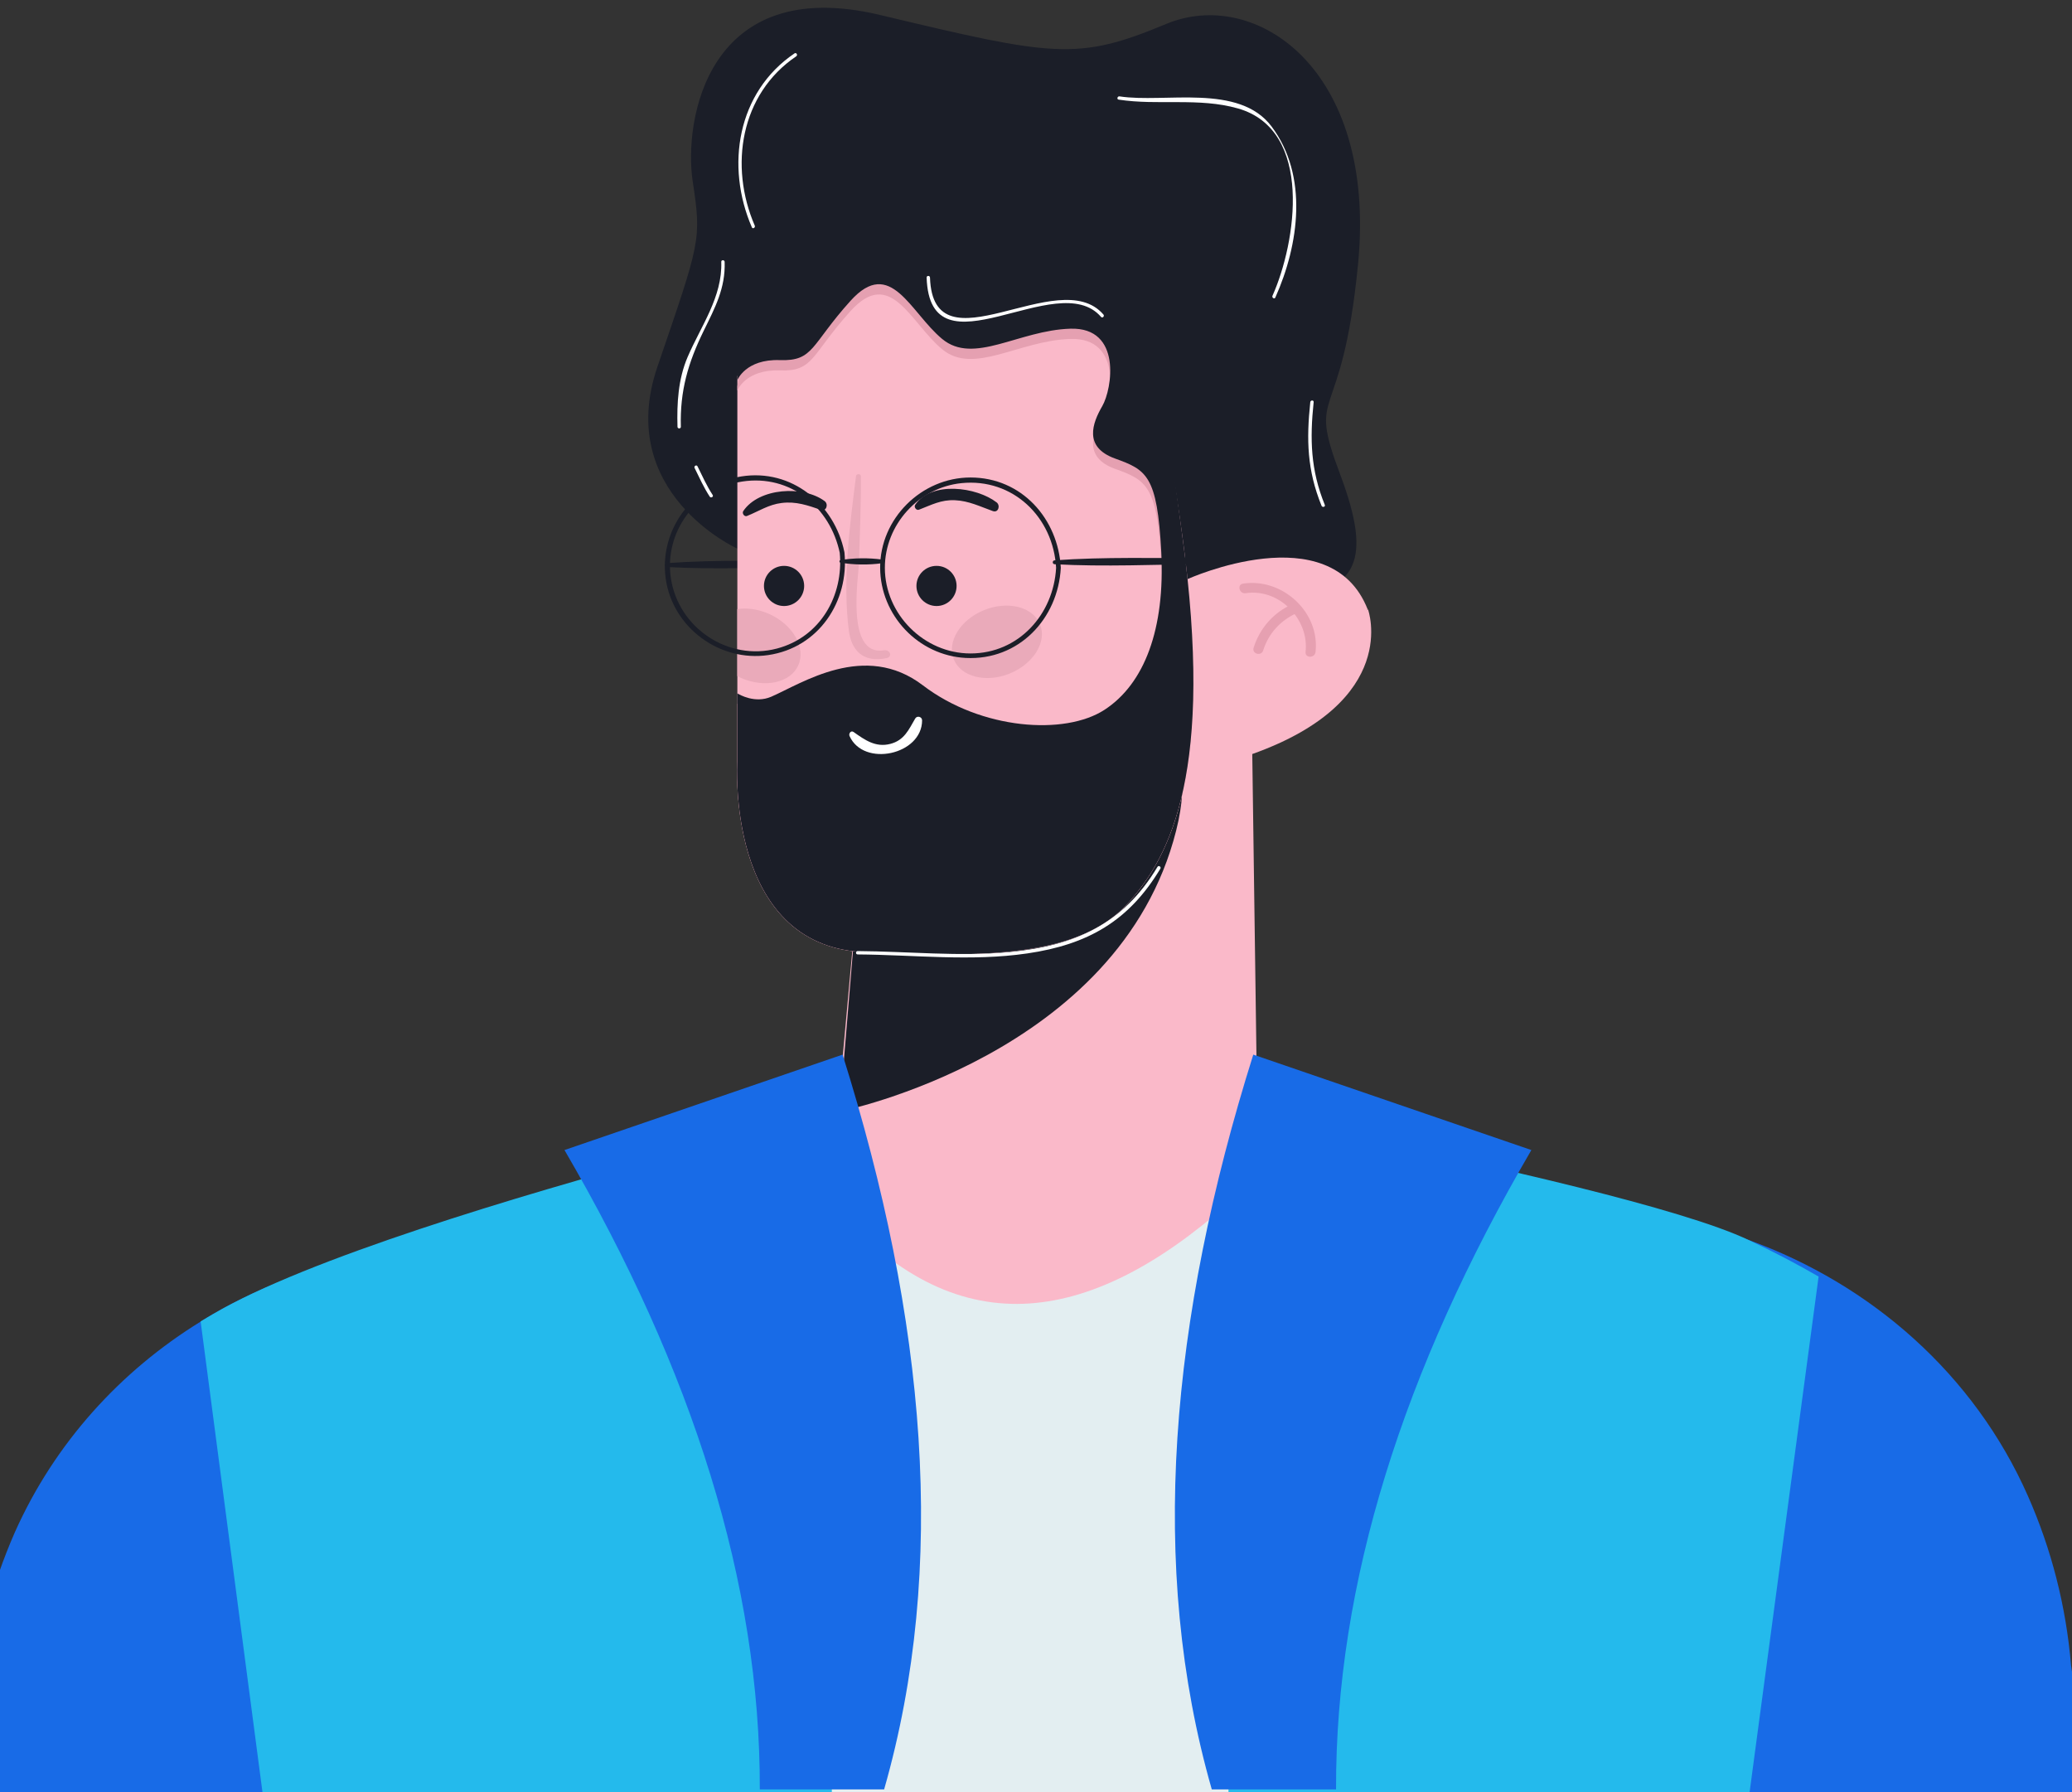 <svg width="37" height="32" viewBox="0 0 37 32" fill="none" xmlns="http://www.w3.org/2000/svg">
<rect x="0" y="0" width="37" height="32" fill="#333333" stroke="none"/>
<path d="M7.634 22.271L6.467 32H-0.743L-0.504 30.387C-0.417 29.325 -0.151 28.306 0.267 27.356C0.975 25.772 2.146 24.483 3.583 23.598V23.596C3.656 23.549 3.731 23.509 3.804 23.464C4.959 22.798 6.266 22.382 7.634 22.271Z" fill="#186BE7"/>
<path d="M37.318 32H30.087L28.845 21.62C29.665 21.688 30.467 21.864 31.225 22.141C33.413 22.932 35.252 24.537 36.212 26.71C36.63 27.654 36.894 28.675 36.983 29.736L37.318 32Z" fill="#186BE7"/>
<path d="M32.475 22.794L31.243 32H4.687L3.583 23.598V23.596C3.656 23.549 3.731 23.509 3.804 23.464C5.47 22.481 9.253 21.351 11.955 20.618C13.861 20.101 15.828 19.845 17.804 19.854L19.905 19.863C21.372 19.87 22.833 20.024 24.27 20.322C26.595 20.803 30.044 21.576 31.224 22.141C31.676 22.353 32.094 22.573 32.475 22.794Z" fill="#24BAEC"/>
<path d="M24.429 10.882C24.429 10.882 25.025 12.515 22.362 13.464L22.547 26.81L14.648 23.27L15.349 15.555L18.38 14.253L19.102 12.947C19.102 12.947 20.151 11.594 20.278 11.461C20.404 11.327 21.527 10.34 21.527 10.34L23.939 11.068L24.429 10.882Z" fill="#FAB9C9"/>
<path d="M21.002 14.834C21.497 12.87 20.217 12.943 18.781 13.53L18.381 14.252L15.569 15.461L15.271 16.507L14.993 19.848C14.993 19.848 19.989 18.846 21.002 14.834Z" fill="#1B1E28"/>
<path d="M13.162 9.794C13.162 9.794 10.97 8.801 11.74 6.548C12.509 4.295 12.529 4.295 12.369 3.233C12.209 2.171 12.617 -0.473 15.719 0.268C18.821 1.009 19.241 1.089 20.824 0.428C22.407 -0.233 24.591 1.209 24.251 4.715C23.961 7.695 23.329 6.871 23.93 8.467C24.53 10.063 24.177 10.462 23.125 10.714C20.686 11.296 19.502 10.134 19.502 10.079C19.502 10.025 19.021 8.803 18.721 8.642C18.42 8.482 15.675 7.721 15.615 7.801C15.555 7.881 14.649 9.138 14.649 9.138L13.162 9.794Z" fill="#1B1E28"/>
<path d="M11.91 10.125C12.8 10.173 13.703 10.13 14.596 10.121C14.665 10.121 14.666 10.012 14.596 10.013C13.703 10.02 12.8 9.991 11.91 10.055C11.865 10.058 11.864 10.123 11.91 10.125Z" fill="#1B1E28"/>
<path d="M13.167 6.718V13.6C13.167 13.6 12.952 16.868 15.405 16.999C17.858 17.13 19.337 17.008 20.133 16.137C20.928 15.267 21.677 13.712 21.115 9.583C20.554 5.454 19.964 4.752 19.964 4.752L16.902 3.825L14.009 4.331L13.167 6.718Z" fill="#FAB9C9"/>
<path d="M13.163 13.892C13.178 14.695 13.402 16.892 15.405 16.999C17.858 17.13 19.337 17.008 20.133 16.137C20.725 15.489 21.291 14.461 21.31 12.275C21.307 11.565 21.248 10.738 21.116 9.767C21.039 9.2 20.97 8.685 20.909 8.215C20.418 5.293 19.964 4.752 19.964 4.752L16.903 3.825L14.009 4.331L13.206 6.608L13.167 6.902V6.972C13.167 6.972 13.314 6.593 13.925 6.614C14.536 6.635 14.473 6.347 15.189 5.553C15.906 4.76 16.257 5.764 16.823 6.235C17.389 6.705 18.188 6.08 19.114 6.052C20.042 6.024 19.859 7.133 19.683 7.436C19.508 7.737 19.346 8.166 19.908 8.37C20.47 8.573 20.666 8.664 20.737 10.04C20.807 11.417 20.435 12.393 19.726 12.856C19.016 13.32 17.521 13.214 16.481 12.421C15.442 11.628 14.315 12.39 13.771 12.625C13.484 12.749 13.205 12.588 13.167 12.565V13.6V13.783C13.167 13.784 13.164 13.823 13.163 13.892Z" fill="#E5A0B1"/>
<path d="M15.286 8.501C15.174 9.384 15.042 10.382 15.159 11.267C15.202 11.591 15.393 11.843 15.832 11.751C15.944 11.728 15.896 11.594 15.784 11.612C15.095 11.725 15.332 10.296 15.339 10.045C15.353 9.53 15.378 9.016 15.372 8.501C15.372 8.455 15.291 8.457 15.286 8.501Z" fill="#EAAABA"/>
<path d="M16.724 10.821C16.922 10.821 17.082 10.66 17.082 10.462C17.082 10.264 16.922 10.104 16.724 10.104C16.526 10.104 16.365 10.264 16.365 10.462C16.365 10.66 16.526 10.821 16.724 10.821Z" fill="#1B1E28"/>
<path d="M14.001 10.821C14.199 10.821 14.36 10.66 14.36 10.462C14.36 10.264 14.199 10.104 14.001 10.104C13.803 10.104 13.642 10.264 13.642 10.462C13.642 10.66 13.803 10.821 14.001 10.821Z" fill="#1B1E28"/>
<path d="M13.34 9.213C13.551 9.128 13.725 9.009 13.958 8.981C14.215 8.949 14.422 9.023 14.66 9.104C14.759 9.137 14.797 9.001 14.726 8.948C14.345 8.663 13.552 8.71 13.273 9.125C13.245 9.166 13.292 9.233 13.34 9.213Z" fill="#1B1E28"/>
<path d="M16.411 9.101C16.632 9.016 16.806 8.92 17.054 8.932C17.301 8.943 17.503 9.045 17.73 9.126C17.83 9.161 17.867 9.024 17.796 8.97C17.436 8.695 16.636 8.585 16.343 9.013C16.315 9.054 16.363 9.12 16.411 9.101Z" fill="#1B1E28"/>
<path d="M18.572 11.147C18.699 11.46 18.457 11.853 18.032 12.026C17.606 12.199 17.159 12.086 17.032 11.773C16.905 11.461 17.146 11.068 17.572 10.894C17.997 10.722 18.445 10.835 18.572 11.147Z" fill="#EAAABA"/>
<path d="M13.736 10.963C13.542 10.876 13.341 10.85 13.166 10.876V12.072C13.185 12.082 13.205 12.092 13.225 12.102C13.653 12.293 14.114 12.194 14.255 11.88C14.396 11.566 14.163 11.156 13.736 10.963Z" fill="#EAAABA"/>
<path d="M14.995 9.867C15.069 10.633 14.649 11.376 13.875 11.58C13.003 11.81 12.115 11.211 11.981 10.329C11.854 9.501 12.429 8.725 13.256 8.598C14.114 8.467 14.827 9.056 14.997 9.878C15.008 9.932 15.089 9.909 15.078 9.856C14.901 8.999 14.138 8.365 13.238 8.507C12.37 8.644 11.761 9.472 11.889 10.341C12.016 11.21 12.854 11.824 13.718 11.697C14.62 11.565 15.164 10.741 15.08 9.867C15.074 9.814 14.99 9.813 14.995 9.867Z" fill="#1B1E28"/>
<path d="M18.859 10.139C18.814 10.967 18.193 11.668 17.33 11.668C16.501 11.668 15.801 10.967 15.801 10.139C15.801 9.367 16.405 8.706 17.167 8.627C18.09 8.532 18.811 9.238 18.859 10.139C18.862 10.193 18.946 10.193 18.943 10.139C18.896 9.263 18.245 8.526 17.33 8.526C16.455 8.526 15.712 9.261 15.717 10.139C15.721 10.986 16.397 11.703 17.244 11.748C18.192 11.797 18.894 11.049 18.943 10.139C18.946 10.085 18.862 10.085 18.859 10.139Z" fill="#1B1E28"/>
<path d="M15.007 10.046C15.238 10.087 15.516 10.09 15.748 10.057C15.781 10.052 15.781 9.996 15.748 9.991C15.516 9.959 15.239 9.961 15.007 10.002C14.985 10.006 14.985 10.042 15.007 10.046Z" fill="#1B1E28"/>
<path d="M18.833 10.075C19.724 10.123 20.627 10.08 21.519 10.072C21.589 10.071 21.589 9.962 21.519 9.963C20.627 9.97 19.723 9.941 18.833 10.005C18.788 10.008 18.788 10.072 18.833 10.075Z" fill="#1B1E28"/>
<path d="M24.423 10.882C23.758 9.185 21.207 10.34 21.207 10.34L21 12L22.257 11.52C22.302 11.633 23.474 11.655 23.474 11.655L24.423 10.882Z" fill="#FAB9C9"/>
<path d="M22.197 10.421C22.896 10.314 23.571 10.927 23.492 11.641C23.48 11.754 23.302 11.755 23.314 11.641C23.38 11.054 22.84 10.501 22.244 10.592C22.132 10.61 22.084 10.439 22.197 10.421Z" fill="#E6A0B1"/>
<path d="M23.165 10.943C22.872 11.071 22.653 11.307 22.557 11.614C22.523 11.723 22.352 11.676 22.386 11.567C22.494 11.22 22.741 10.936 23.075 10.79C23.179 10.744 23.27 10.897 23.165 10.943Z" fill="#E6A0B1"/>
<path d="M14.188 0.953C13.163 1.646 12.953 2.965 13.426 4.059C13.441 4.095 13.493 4.064 13.478 4.029C13.018 2.967 13.221 1.679 14.219 1.005C14.251 0.983 14.22 0.931 14.188 0.953Z" fill="white"/>
<path d="M12.404 8.357C12.489 8.53 12.568 8.706 12.674 8.868C12.695 8.9 12.747 8.87 12.726 8.838C12.62 8.675 12.541 8.5 12.456 8.327C12.438 8.292 12.386 8.322 12.404 8.357Z" fill="white"/>
<path d="M19.994 6.438C19.994 6.505 19.994 6.572 19.994 6.639C19.994 6.677 20.054 6.677 20.054 6.639C20.054 6.572 20.054 6.505 20.054 6.438C20.054 6.4 19.994 6.4 19.994 6.438Z" fill="white"/>
<path d="M19.917 7.305C19.899 7.329 19.895 7.36 19.877 7.385C19.854 7.416 19.906 7.446 19.929 7.415C19.947 7.391 19.951 7.36 19.969 7.335C19.992 7.304 19.939 7.274 19.917 7.305Z" fill="white"/>
<path d="M23.398 7.18C23.327 7.855 23.341 8.395 23.599 9.031C23.614 9.066 23.672 9.051 23.657 9.015C23.403 8.39 23.389 7.842 23.458 7.18C23.462 7.141 23.402 7.142 23.398 7.18Z" fill="white"/>
<path d="M15.405 16.999C17.858 17.13 19.337 17.008 20.133 16.137C20.928 15.267 21.677 13.712 21.115 9.583C20.554 5.454 20.439 3.984 20.439 3.984L18.305 2.827L13.643 3.112L13.167 6.718V6.788C13.167 6.788 13.314 6.409 13.925 6.43C14.536 6.451 14.473 6.163 15.189 5.37C15.905 4.577 16.256 5.581 16.823 6.051C17.388 6.522 18.188 5.897 19.114 5.869C20.041 5.84 19.859 6.95 19.683 7.252C19.508 7.554 19.346 7.982 19.908 8.186C20.47 8.39 20.666 8.481 20.737 9.857C20.807 11.233 20.435 12.21 19.725 12.673C19.016 13.136 17.521 13.031 16.481 12.238C15.442 11.444 14.315 12.206 13.771 12.441C13.483 12.565 13.205 12.404 13.167 12.381V13.6C13.167 13.6 12.952 16.868 15.405 16.999Z" fill="#1B1E28"/>
<path d="M12.88 4.675C12.901 5.306 12.517 5.819 12.278 6.377C12.11 6.771 12.086 7.199 12.098 7.621C12.099 7.659 12.159 7.659 12.158 7.621C12.14 6.979 12.287 6.477 12.567 5.905C12.769 5.493 12.956 5.145 12.94 4.675C12.938 4.637 12.878 4.637 12.88 4.675Z" fill="white"/>
<path d="M19.976 1.779C20.684 1.887 21.408 1.738 22.105 1.936C23.462 2.321 23.146 4.335 22.723 5.281C22.707 5.316 22.759 5.347 22.774 5.312C23.197 4.367 23.367 3.14 22.707 2.259C22.125 1.483 20.8 1.845 19.992 1.721C19.954 1.715 19.937 1.773 19.976 1.779Z" fill="white"/>
<path d="M16.547 4.956C16.607 6.77 18.881 4.755 19.661 5.658C19.687 5.688 19.729 5.645 19.704 5.616C18.907 4.692 16.664 6.658 16.607 4.956C16.606 4.917 16.546 4.917 16.547 4.956Z" fill="white"/>
<path d="M15.315 17.042C16.321 17.049 17.344 17.171 18.346 17.024C19.425 16.866 20.159 16.447 20.721 15.51C20.74 15.476 20.688 15.446 20.669 15.479C20.052 16.507 19.195 16.886 18.028 16.999C17.127 17.085 16.218 16.988 15.315 16.982C15.276 16.982 15.276 17.042 15.315 17.042Z" fill="white"/>
<path d="M15.17 13.142C15.423 13.705 16.465 13.478 16.466 12.863C16.466 12.797 16.376 12.773 16.343 12.83C16.226 13.03 16.149 13.218 15.898 13.283C15.635 13.351 15.443 13.212 15.242 13.07C15.194 13.037 15.152 13.099 15.17 13.142Z" fill="white"/>
<path d="M14.854 21.486C17.04 24.045 19.423 23.711 21.936 21.486L21.937 32H14.854V21.486H14.854Z" fill="#E3EEF1"/>
<path d="M15.046 18.831L10.08 20.535C12.368 24.461 13.578 28.271 13.568 31.951H15.788C16.925 27.98 16.536 23.566 15.046 18.831Z" fill="#186BE7"/>
<path d="M22.38 18.831L27.346 20.535C25.058 24.461 23.848 28.271 23.858 31.951H21.639C20.502 27.98 20.891 23.566 22.38 18.831Z" fill="#186BE7"/>
</svg>
